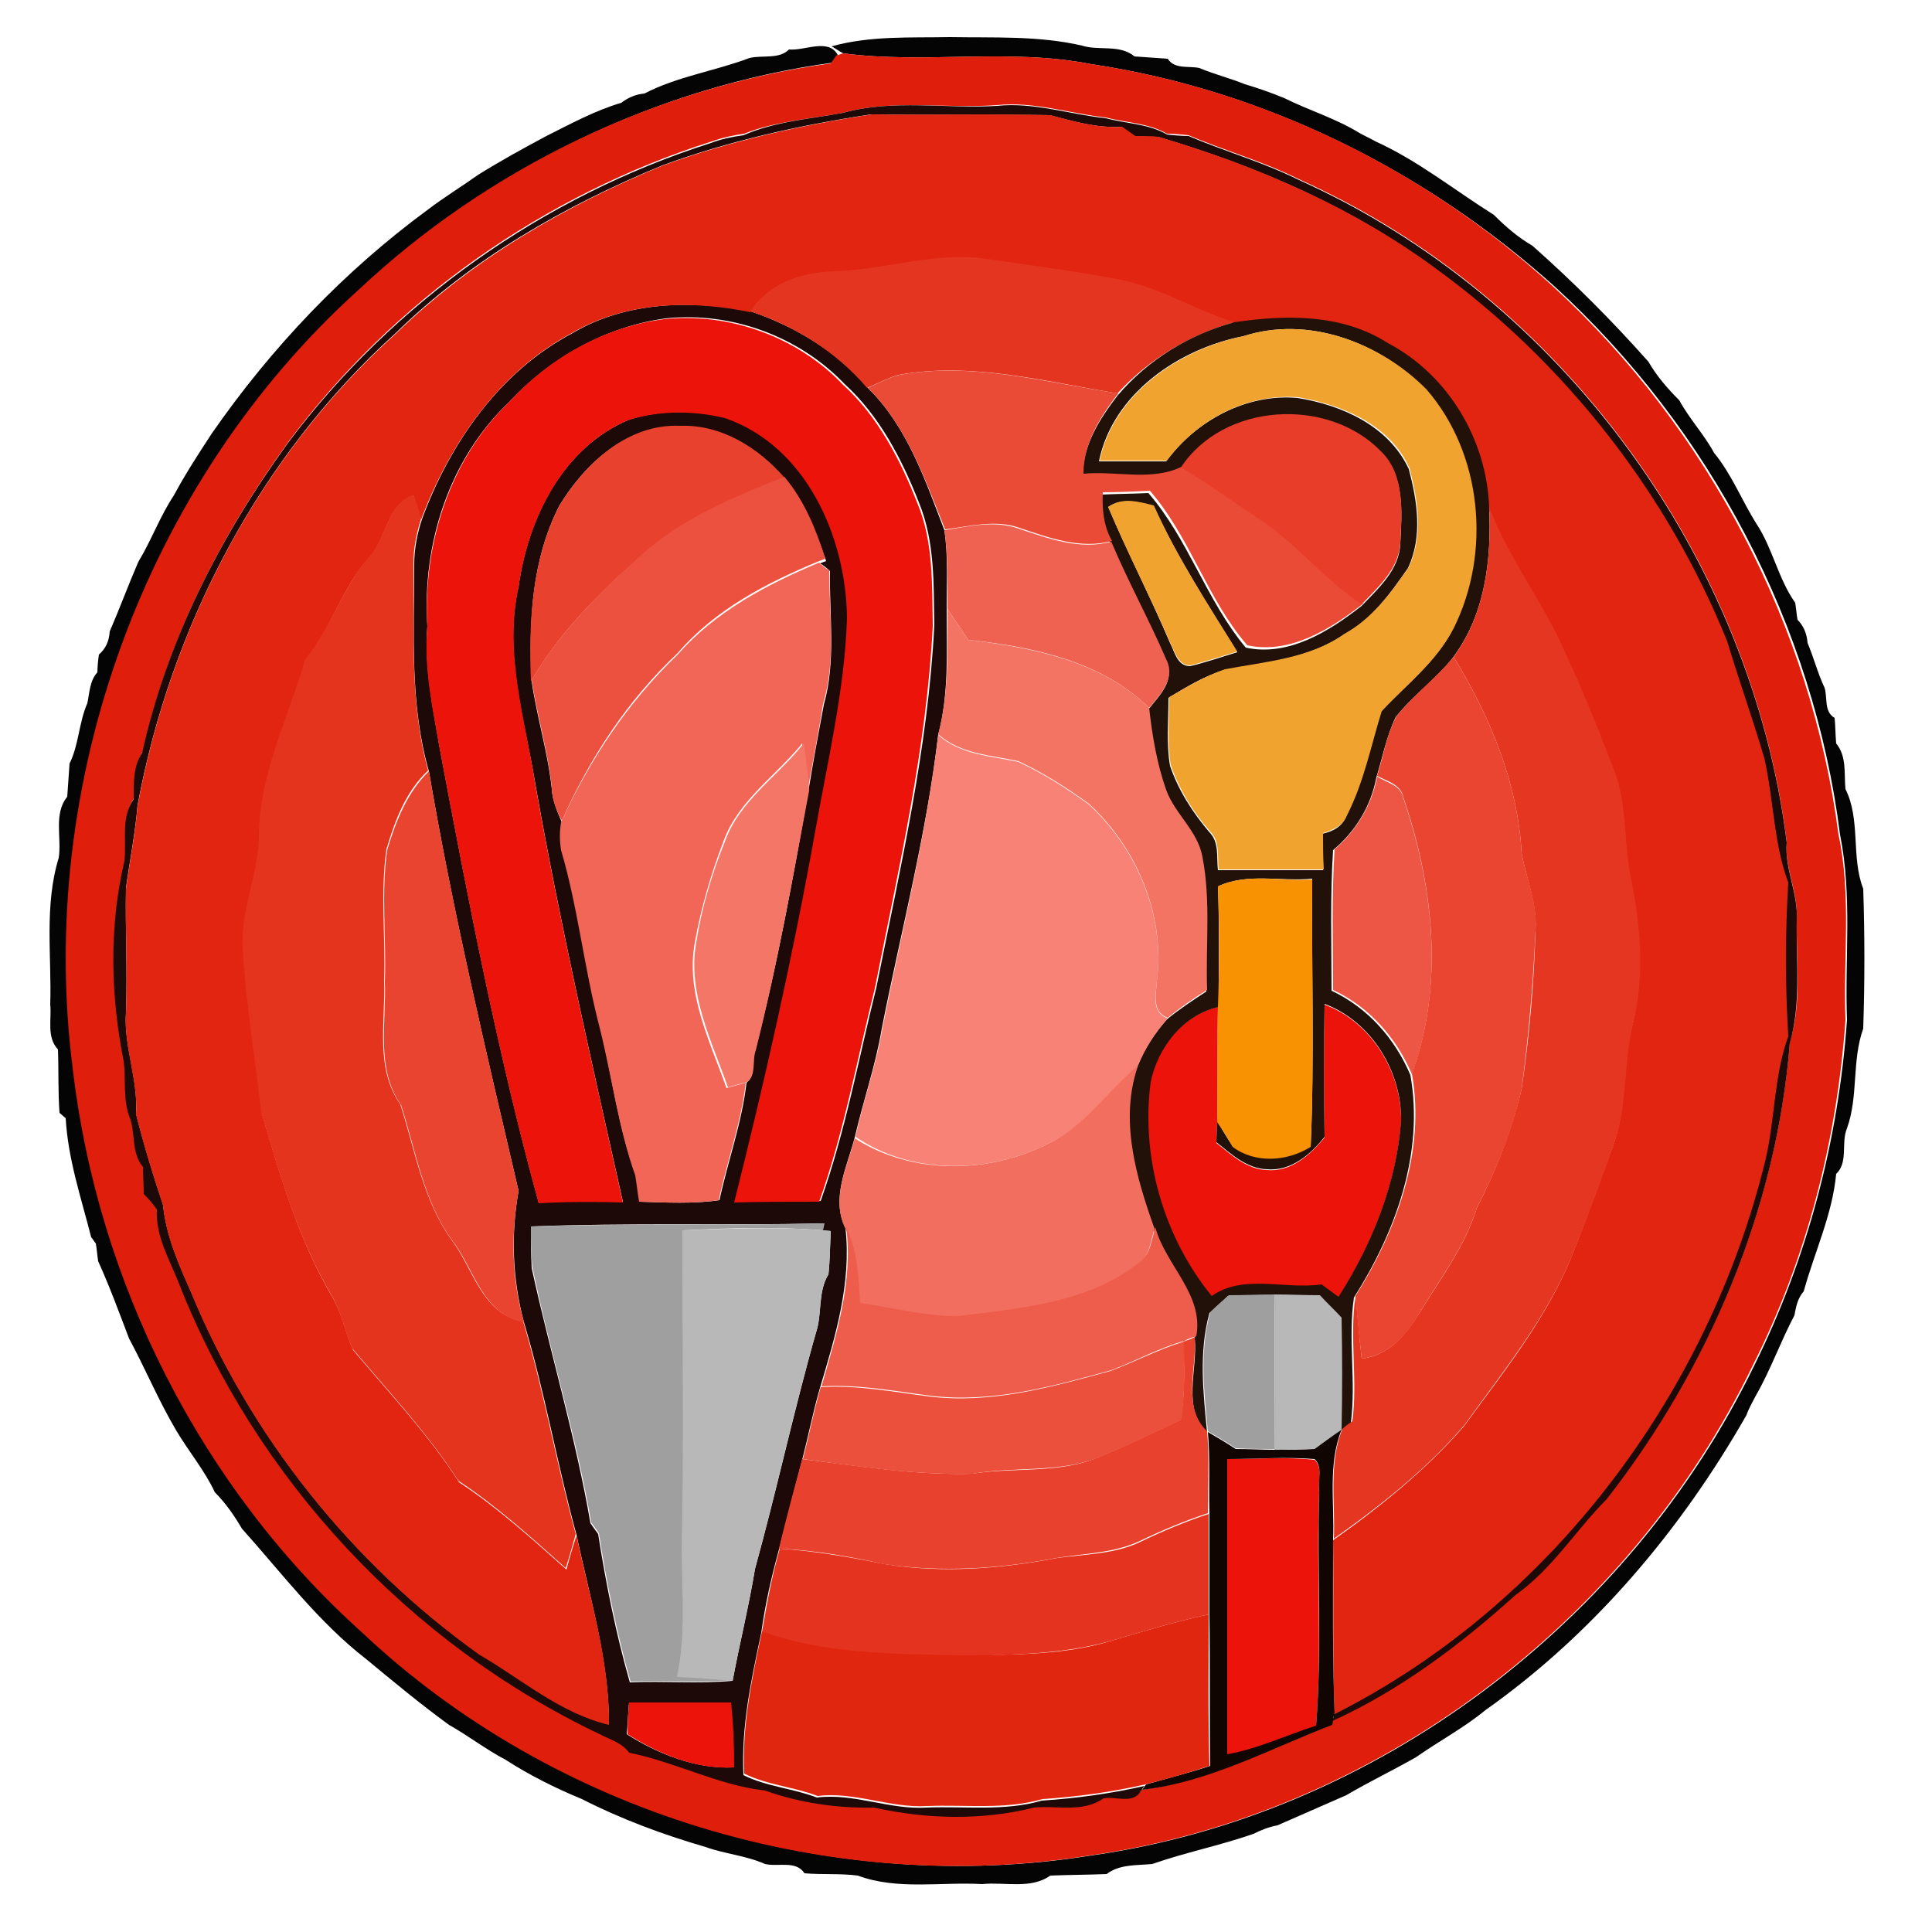 <?xml version="1.0" encoding="utf-8"?>
<!-- Generator: Adobe Illustrator 26.0.3, SVG Export Plug-In . SVG Version: 6.00 Build 0)  -->
<svg version="1.1" id="Layer_1" xmlns="http://www.w3.org/2000/svg" xmlns:xlink="http://www.w3.org/1999/xlink" x="0px" y="0px"
	 viewBox="0 0 250 250" style="enable-background:new 0 0 250 250;" xml:space="preserve">
<style type="text/css">
	.st0{fill:#050405;}
	.st1{fill:#DF1E0C;}
	.st2{fill:#1D0907;}
	.st3{fill:#E12510;}
	.st4{fill:#E43520;}
	.st5{fill:#EC130A;}
	.st6{fill:#221108;}
	.st7{fill:#F0A32F;}
	.st8{fill:#EA4B37;}
	.st9{fill:#E73D29;}
	.st10{fill:#E8422E;}
	.st11{fill:#EC513F;}
	.st12{fill:#E4341E;}
	.st13{fill:#E43621;}
	.st14{fill:#EF6150;}
	.st15{fill:#F16657;}
	.st16{fill:#F37463;}
	.st17{fill:#E94531;}
	.st18{fill:#F78275;}
	.st19{fill:#F47667;}
	.st20{fill:#E94430;}
	.st21{fill:#ED5644;}
	.st22{fill:#F89202;}
	.st23{fill:#F26F5F;}
	.st24{fill:#9F9F9F;}
	.st25{fill:#B8B8B8;}
	.st26{fill:#EE5D4C;}
	.st27{fill:#E8412E;}
	.st28{fill:#EB503C;}
	.st29{fill:#110501;}
	.st30{fill:#E4341F;}
	.st31{fill:#E12610;}
</style>
<g id="_x23_050405ff">
	<path class="st0" d="M107.6,6c5-1.4,10.2-1.1,15.3-1.2c5.7,0.1,11.5-0.2,17.1,1.1c2.2,0.7,4.9-0.2,6.8,1.4c1.4,0.1,2.8,0.2,4.3,0.3
		c0.9,1.4,2.7,0.9,4.1,1.2c1.9,0.8,3.9,1.3,5.9,2.1c1.7,0.5,3.4,1.1,5.1,1.8c3.2,1.6,6.6,2.6,9.7,4.5c0.5,0.3,1.6,0.8,2.1,1.1
		c5.5,2.5,10.2,6.3,15.3,9.5c1.5,1.5,3.1,2.9,5,4c5.3,4.7,10.3,9.7,15,15c1.1,1.9,2.5,3.5,4,5c1.3,2.4,3.2,4.4,4.5,6.8
		c2.3,2.8,3.6,6.2,5.5,9.2c2.1,3.2,2.8,7.1,5,10.2c0.1,0.6,0.2,1.7,0.3,2.2c0.8,0.8,1.2,1.8,1.3,3c0.8,1.9,1.3,3.9,2.2,5.8
		c0.4,1.3-0.1,3.1,1.3,3.9c0.1,1.1,0.1,2.2,0.2,3.3c1.4,1.7,1,3.9,1.2,5.9c2,4,0.7,8.8,2.3,12.9c0.2,6,0.2,12.1,0,18.1
		c-1.5,4.2-0.6,8.7-2.1,12.9c-0.8,1.9,0.2,4.4-1.4,5.9c-0.5,5.3-2.8,10.1-4.2,15.2c-0.8,0.9-1,2-1.2,3.1c-1.8,3.4-3.1,7.1-5,10.4
		c-0.4,0.8-0.9,1.6-1.2,2.5c-8.5,14.9-19.8,28.3-33.8,38.2c-2.8,2.3-6,4-9,6.1c-3,1.7-6.1,3.2-9,4.9c-3,1.3-5.9,2.6-8.9,3.9
		c-1.1,0.2-2.1,0.6-3.1,1.1c-4.3,1.5-8.8,2.4-13.1,3.9c-2,0.2-4.2,0-5.9,1.3c-2.4,0.1-4.9,0.1-7.3,0.2c-2.5,1.8-5.9,0.8-8.8,1.1
		c-5.4-0.3-11,0.8-16.1-1.1c-2.3-0.3-4.6-0.1-6.9-0.3c-1.1-1.7-3.4-0.8-5.1-1.2c-2.5-1.1-5.2-1.3-7.7-2.2c-5.5-1.6-10.9-3.6-16-6.2
		c-3.4-1.4-6.8-3.1-9.9-5.1c-2.5-1.3-4.8-3.1-7.3-4.5c-3.7-2.7-7.2-5.6-10.7-8.5c-6.2-4.8-10.9-11.1-16.1-16.9
		c-1-1.7-2.1-3.3-3.5-4.7c-1.3-2.8-3.4-5.3-5-8c-2.3-3.9-4-8-6.1-11.9c-1.3-3.4-2.5-6.7-4-10c-0.1-0.6-0.2-1.8-0.3-2.3
		c-0.2-0.2-0.4-0.6-0.6-0.8c-1.3-5.1-3-10.1-3.3-15.4l-0.8-0.7c-0.2-2.7-0.1-5.5-0.2-8.2c-1.5-1.6-0.8-3.9-1-5.8
		c0.2-6.3-0.8-12.8,1.1-19c0.4-2.6-0.7-5.7,1.1-7.9c0.1-1.4,0.2-2.9,0.3-4.3c1.2-2.4,1.2-5.3,2.3-7.8c0.3-1.4,0.3-2.9,1.3-4
		c0-0.6,0.1-1.7,0.2-2.3c0.9-0.8,1.3-1.7,1.4-3c1.3-3,2.4-6,3.7-9c1.7-2.8,2.8-5.9,4.6-8.6c1.5-2.8,3.2-5.4,4.9-8
		c7.7-11.1,17.1-21,28-29c2.1-1.6,4.4-3,6.5-4.5c2.9-1.8,5.8-3.4,8.8-5c3.2-1.6,6.3-3.3,9.7-4.3c0.9-0.7,1.9-1.1,3-1.2
		c4.2-2.2,9.1-2.9,13.6-4.6c1.7-0.4,3.8,0.2,5.1-1.1c2,0.2,5.1-1.5,6.3,0.7c-0.2,0.2-0.5,0.7-0.6,1c-22.7,3.1-44.4,13.6-61.1,29.3
		c-27.6,25-41.6,63.8-37,100.7c3.1,27.8,16.5,54.3,37.3,73.1c24.8,23.3,60.6,34.3,94.2,28.9c36.8-5.2,69.7-30.2,85.8-63.4
		c6.9-13.9,10.9-29.2,12-44.7c-0.3-8,0.7-16.1-0.9-24c-3.4-27-16.8-52.5-36.9-70.9C184.4,22,163.4,11.6,141.2,8.3
		c-10.6-2.1-21.5,0-32.1-1.4C108.7,6.7,108,6.2,107.6,6z"/>
</g>
<g id="_x23_df1e0cff">
	<path class="st1" d="M108.2,7.2l0.9-0.3c10.6,1.4,21.5-0.7,32.1,1.4c22.2,3.3,43.2,13.6,59.8,28.8c20,18.4,33.4,43.9,36.9,70.9
		c1.7,7.9,0.6,16,0.9,24c-1.1,15.5-5,30.8-12,44.7c-16.1,33.3-49,58.2-85.8,63.4c-33.6,5.4-69.4-5.5-94.2-28.9
		C26,192.5,12.6,165.9,9.4,138.2c-4.7-36.9,9.3-75.7,37-100.7c16.7-15.7,38.4-26.2,61.1-29.3C107.7,7.9,108,7.5,108.2,7.2
		 M109.1,14.6c-4.3,0.8-8.8,1.1-12.8,2.7c-1.4,0.2-2.8,0.5-4.2,1c-21.7,6.9-41.2,20.6-54.8,38.9c-8.7,12-15.6,25.5-18.8,40
		c-1.1,1.8-1.1,3.9-1.1,6c-1.7,2.4-0.9,5.3-1.2,8c-2,8.5-1.8,17.4-0.1,25.9c0.4,2.4-0.1,4.8,0.7,7.1c0.9,2.2,0.2,4.7,1.8,6.6
		c0,1.2,0.1,2.3,0.1,3.5c0.6,0.6,1.1,1.3,1.7,2c-0.2,3.5,1.7,6.5,2.9,9.7c10,25.3,29.8,46.6,54.4,58.2c1.4,0.6,2.9,1.1,3.8,2.4
		c6,1.3,11.5,4.3,17.6,4.9c4.4,1.7,9.3,2.3,14.1,2.2c6.8,1.4,13.9,1.6,20.7,0c3-0.3,6.3,0.7,9-1.2c1.5-0.4,3.9,0.8,4.8-0.9
		c8.7-1.1,16.6-5.3,24.6-8.4l0.1-0.6c8.8-4,16.6-9.9,23.7-16.3c4.7-3.3,7.7-8.4,11.8-12.4c13.2-16.9,22-37.5,23.7-59
		c1.6-5.2,0.8-10.7,0.9-16c0.2-3.4-1.6-6.6-1.3-10c-4.6-36.8-29.2-70.5-63.1-85.7c-4.6-2.3-9.6-3.7-14.3-5.7
		c-0.7-0.1-2.1-0.2-2.8-0.2c-2.4-1.4-5.3-1.4-7.9-2.1c-4.7-0.5-9.3-2.1-14.1-1.6C122.3,14.1,115.6,12.8,109.1,14.6z"/>
</g>
<g id="_x23_1d0907ff">
	<path class="st2" d="M109.1,14.6c6.5-1.8,13.3-0.5,19.9-0.9c4.8-0.5,9.4,1.1,14.1,1.6c2.6,0.7,5.5,0.7,7.9,2.1
		c0.7,0.1,2.1,0.2,2.8,0.2c4.7,2,9.7,3.4,14.3,5.7c33.9,15.2,58.5,48.9,63.1,85.7c-0.3,3.4,1.5,6.6,1.3,10c-0.1,5.3,0.6,10.8-0.9,16
		c-1.7,21.4-10.5,42.1-23.7,59c-4,4-7,9-11.8,12.4c-7.1,6.4-14.9,12.3-23.7,16.3c0.1-0.2,0.2-0.7,0.2-0.9
		c27.9-14.1,48.3-41.3,55.7-71.5c1.3-5.4,1.2-11,3-16.2c-0.4-6.6-0.4-13.2,0-19.9c-1.9-5.2-1.8-10.8-3.1-16.1
		c-1.5-5.1-3.2-10-4.8-15.1c-7.8-19.1-20.9-35.9-37.5-48.1c-10.8-8-23.2-13.4-36.1-17.2c-0.8,0-2.3,0-3-0.1
		c-0.4-0.3-1.3-0.9-1.7-1.2c-3.2,0.2-6.2-0.7-9.3-1.5c-7.7-0.1-15.4,0-23.1-0.1c-9.2,1.4-18.3,3.4-27,6.6
		c-12.6,5.2-24.7,12.1-34.5,21.7C33.7,58.9,22.1,81,17.8,104.2c-0.3,3.6-1,7.1-1.5,10.7c-0.1,5.4,0.2,10.7,0,16.1
		c-0.3,4.4,1.6,8.6,1.3,13.1c1,4,2.2,7.9,3.5,11.8c0.4,4,2,7.6,3.6,11.2c7.7,18.7,20.8,35.2,37.3,46.9c5.5,3.2,10.5,7.6,16.8,9.1
		c0-8.3-2.5-16.4-4.2-24.5c-2.5-9.1-4.1-18.5-6.8-27.5c-1.5-5.6-1.7-11.4-0.7-17c-4.2-18-8.5-36-11.6-54.3C53,91.1,53.6,82,53.6,73
		c0-2,0.4-4,1-5.8c3.6-9.8,10-19.1,19.5-24.1c6.9-4.1,15.4-4.3,23.1-2.8c5.8,2,11.1,5.2,15.1,9.9c5.1,5,7.4,11.9,9.9,18.4
		c0.5,3.4,0.3,6.8,0.3,10.2c0,5.5,0.3,11-1.1,16.3c-1.5,12.8-4.8,25.3-7.3,38c-0.8,4.8-2.4,9.3-3.5,14.1c-1,3.8-3.1,7.9-1.2,11.7
		c0.8,7.1-1.3,14-3.3,20.7c-0.9,3.1-1.5,6.2-2.3,9.3c-1,3.9-2,7.7-3,11.6c-1,3.6-1.8,7.2-2.3,10.8c-1.3,6.1-2.6,12.1-2.3,18.4
		c3,1.5,6.4,1.7,9.5,2.9c4.8-0.6,9.4,1.6,14.2,1.3c5-0.2,10.1,0.5,14.9-0.9c4.5-0.3,8.9-0.9,13.3-1.9l-0.5,0.7
		c-1,1.7-3.3,0.6-4.8,0.9c-2.7,1.9-6,0.9-9,1.2c-6.8,1.7-13.9,1.5-20.7,0c-4.8,0.1-9.6-0.6-14.1-2.2c-6.1-0.7-11.6-3.7-17.6-4.9
		c-0.9-1.3-2.5-1.7-3.8-2.4c-24.6-11.7-44.4-32.9-54.4-58.2c-1.2-3.1-3.1-6.2-2.9-9.7c-0.5-0.7-1.1-1.4-1.7-2c0-1.2-0.1-2.4-0.1-3.5
		c-1.6-1.9-0.9-4.5-1.8-6.6c-0.8-2.3-0.4-4.8-0.7-7.1c-1.7-8.5-1.9-17.4,0.1-25.9c0.3-2.7-0.5-5.6,1.2-8c0-2-0.1-4.2,1.1-6
		c3.2-14.5,10.1-28,18.8-40c13.6-18.2,33.1-32,54.8-38.9c1.3-0.5,2.7-0.8,4.2-1C100.3,15.7,104.8,15.4,109.1,14.6 M65.9,52
		c-7.8,7.4-11.3,18.4-10.6,29c-0.4,5.3,0.7,10.6,1.6,15.8c3.7,19.7,7.5,39.5,12.8,58.8c3.6-0.2,7.2-0.1,10.9-0.1
		c-4-17.9-8.1-35.8-11.3-53.9c-1.4-8.5-4.2-17.1-2.2-25.7c1.2-8.8,5.7-18,14.3-21.6c4-1.3,8.5-1.2,12.6-0.3
		c10.5,3.7,15.8,15.4,15.8,25.9c-0.3,9.3-2.5,18.4-4.1,27.5c-2.9,16.2-6.5,32.2-10.5,48.1c3.7-0.1,7.3-0.1,11-0.1
		c3.2-9,4.9-18.4,7.2-27.6c3.1-15.5,6.7-31,7.5-46.9c-0.1-5.3,0.1-10.8-2-15.9c-2.2-5.6-5.1-11.2-9.6-15.3
		c-5.9-6.2-14.7-9.4-23.2-8.5C78.3,42.3,71.2,46.3,65.9,52 M72.4,65.4c-3.6,7-4,15-3.6,22.8c0.7,4.7,2.1,9.2,2.6,13.9
		c0.1,1.5,0.7,2.9,1.3,4.3c-0.2,1.2-0.2,2.4,0,3.6c2.2,7.5,3,15.4,5,23c1.5,6.3,2.3,12.9,4.6,19.1c0.2,1.1,0.4,2.2,0.5,3.4
		c3.4,0.1,6.9,0.3,10.3-0.2c1.1-5.1,2.9-10,3.5-15.2c1.2-0.9,0.6-2.8,1.1-4.1c2.9-11.1,4.9-22.3,6.9-33.6c0.6-3.7,1.3-7.5,2-11.2
		c1.6-5.6,0.7-11.6,0.8-17.3c-0.3-0.3-0.9-0.8-1.3-1l0.8-0.3c-1.3-3.8-2.8-7.5-5.3-10.6c-3.3-3.9-8.2-7-13.5-6.7
		C81.2,54.8,75.7,60,72.4,65.4 M68.7,158.7c0,1.8,0,3.6,0.1,5.4c2.4,11,5.7,21.9,7.6,33c0.2,0.3,0.7,1,1,1.4
		c1,6.4,2.3,12.9,4.1,19.2c4.4-0.2,8.9,0.2,13.3-0.2c0.9-4.8,2.1-9.6,2.9-14.5c2.8-10.1,5-20.4,7.9-30.6c0.8-2.4,0.2-5.2,1.6-7.5
		c0.2-1.9,0.2-3.8,0.3-5.6l-1.1-0.1l0.2-0.9C94,158.6,81.3,158.2,68.7,158.7 M81.4,220.3c-0.1,1-0.2,3.1-0.3,4.1
		c4.1,2.6,8.9,4.5,13.8,4.3c0-2.8-0.1-5.6-0.4-8.4C90.2,220.4,85.8,220.3,81.4,220.3z"/>
</g>
<g id="_x23_e12510ff">
	<path class="st3" d="M85.8,21.4c8.8-3.2,17.9-5.2,27-6.6c7.7,0.1,15.4-0.1,23.1,0.1c3.1,0.8,6.1,1.7,9.3,1.5
		c0.4,0.3,1.3,0.9,1.7,1.2c0.8,0,2.3,0,3,0.1c12.9,3.8,25.3,9.2,36.1,17.2c16.6,12.1,29.8,29,37.5,48.1c1.5,5,3.3,10,4.8,15.1
		c1.2,5.3,1.2,11,3.1,16.1c-0.4,6.6-0.4,13.2,0,19.9c-1.9,5.2-1.7,10.9-3,16.2c-7.4,30.2-27.8,57.4-55.7,71.5
		c-0.3-7.5-0.1-15-0.2-22.5c6.1-4.3,12-9.1,16.9-14.7c5.1-7,10.7-13.9,14-22.1c1.8-4.6,3.5-9.2,5.2-13.9c2-5.2,1.3-11,2.7-16.3
		c1.4-6,0.9-12.2-0.3-18.2c-1-4.6-0.4-9.5-2.1-13.9c-2-5.5-4.3-11-6.8-16.3c-2.8-6.2-7.1-11.7-9.5-18.1c-0.3-8.8-5.3-17.1-13.1-21.3
		c-5.9-3.8-13.3-3.7-19.9-2.7c-5.3-1.7-10.1-4.8-15.7-5.7c-5.4-0.9-10.9-1.6-16.3-2.5c-6.6-1-13.1,1.4-19.7,1.6
		c-4.2,0.1-8.4,1.5-10.8,5.2C89.4,38.8,81,39,74,43.1c-9.4,5-15.8,14.3-19.5,24.1c-0.3-0.8-0.8-2.3-1-3.1c-3.5,1.3-3.4,5.4-5.6,7.9
		c-3.6,4-5.1,9.3-8.3,13.5c-2.2,7.6-6.1,14.9-6,23c-0.1,4.9-2.4,9.5-2.1,14.4c0.4,7.1,1.6,14.1,2.4,21.2c2.4,8.2,4.8,16.5,9.2,23.9
		c1.2,2.1,1.6,4.5,2.6,6.7c4.7,5.6,9.8,11,13.7,17.1c5,3.3,9.4,7.3,13.9,11.3c0.4-1.5,0.8-2.9,1.3-4.4c1.7,8.1,4.3,16.2,4.2,24.5
		c-6.3-1.5-11.3-5.9-16.8-9.1c-16.5-11.8-29.6-28.2-37.3-46.9c-1.6-3.6-3.2-7.2-3.6-11.2c-1.3-3.9-2.5-7.8-3.5-11.8
		c0.3-4.4-1.6-8.6-1.3-13.1c0.2-5.4-0.1-10.7,0-16.1c0.5-3.6,1.2-7.1,1.5-10.7C22.1,81,33.7,58.9,51.3,43.1
		C61.2,33.5,73.2,26.6,85.8,21.4z"/>
</g>
<g id="_x23_e43520ff">
	<path class="st4" d="M108,35.1c6.6-0.2,13.1-2.6,19.7-1.6c5.4,0.8,10.9,1.5,16.3,2.5c5.6,0.9,10.4,4,15.7,5.7
		c-5.7,1.6-11.1,4.8-15.1,9.2c-9.3-1.5-18.8-4.1-28.3-2.4c-1.4,0.4-2.7,1.1-4.1,1.7c-4-4.7-9.3-8-15.1-9.9
		C99.5,36.6,103.8,35.2,108,35.1z"/>
</g>
<g id="_x23_ec130aff">
	<path class="st5" d="M65.9,52c5.2-5.7,12.3-9.7,20-10.7c8.5-0.9,17.3,2.3,23.2,8.5c4.5,4.1,7.4,9.7,9.6,15.3c2.1,5,1.9,10.5,2,15.9
		c-0.8,15.8-4.4,31.3-7.5,46.9c-2.3,9.2-4,18.6-7.2,27.6c-3.7,0-7.3,0-11,0.1c4-15.9,7.6-31.9,10.5-48.1c1.6-9.1,3.8-18.2,4.1-27.5
		c-0.1-10.5-5.3-22.3-15.8-25.9c-4.1-1-8.6-1-12.6,0.3C72.8,58,68.3,67.2,67.1,76c-1.9,8.6,0.9,17.2,2.2,25.7
		c3.2,18.1,7.3,35.9,11.3,53.9c-3.6-0.1-7.2-0.1-10.9,0.1c-5.3-19.3-9.1-39.1-12.8-58.8c-0.9-5.2-2.1-10.4-1.6-15.8
		C54.7,70.4,58.2,59.4,65.9,52z"/>
	<path class="st5" d="M148.8,140c0.9-4.4,4.3-8.7,8.8-9.7c-0.1,5,0,9.9-0.1,14.9c0,0.7-0.1,2-0.1,2.7c1.9,1.5,3.9,3.4,6.5,3.5
		c3.1,0.3,5.6-1.9,7.5-4.2c-0.1-5.7-0.1-11.5,0-17.2c6,2.2,10,8.7,9.9,15.1c-0.6,8.2-3.8,16-8.1,22.8c-0.6-0.4-1.6-1.2-2.2-1.6
		c-4.7,0.7-10.1-1.4-14.2,1.5C150.5,160.1,147.5,149.7,148.8,140z"/>
	<path class="st5" d="M158.8,188.8c3.8,0,7.6-0.3,11.3,0.1c1.1,1,0.4,2.8,0.6,4.1c-0.4,10.1,0.4,20.3-0.4,30.4
		c-3.9,1.2-7.5,3-11.5,3.7C158.8,214.3,158.8,201.6,158.8,188.8z"/>
	<path class="st5" d="M81.4,220.3c4.4,0,8.8,0,13.2,0c0.3,2.8,0.4,5.6,0.4,8.4c-4.9,0.3-9.7-1.7-13.8-4.3
		C81.2,223.4,81.3,221.4,81.4,220.3z"/>
</g>
<g id="_x23_221108ff">
	<path class="st6" d="M159.7,41.7c6.7-1,14-1.1,19.9,2.7c7.8,4.1,12.8,12.5,13.1,21.3c0.3,6.7-0.5,13.8-4.7,19.4
		c-2.2,2.8-5.2,4.9-7.4,7.7c-1.2,2.5-1.7,5.2-2.5,7.8c-0.7,3.7-2.7,7-5.6,9.4c-0.4,6.1-0.2,12.2-0.2,18.2c4.7,2.2,8.2,6.2,10.2,10.9
		c1.8,10.1-1.9,20.3-7.3,28.8c-0.8,5.4,0.3,10.8-0.4,16.2c-0.3,0.2-1,0.8-1.3,1c0.1-4.8,0.1-9.7,0-14.5c-0.9-1-1.9-1.9-2.8-2.9
		c-2-0.1-3.9-0.1-5.9-0.1c-2,0-4,0-5.9,0.1c-0.8,0.8-1.6,1.5-2.4,2.2c-1.4,5.1-0.8,10.3-0.3,15.5c-3.3-3.1-1.2-8.2-1.6-12.2
		c1-5.4-3.9-9.2-5.3-14.1c-2.4-6.7-4.6-14.2-2.1-21.2c0.9-2.2,2.2-4.2,3.8-6c1.6-1.3,3.4-2.5,5.1-3.6c-0.2-5.7,0.5-11.5-0.6-17.2
		c-0.6-3.4-3.5-5.6-4.7-8.7c-1.2-3.4-1.8-7-2.2-10.6c1.4-1.8,3.6-3.8,2.2-6.3c-2.2-5.2-4.9-10.1-7.1-15.2c-1.1-1.9-1.3-4.1-1.2-6.3
		c2-0.1,4.1-0.1,6.1-0.2c5.2,6,7.5,13.9,12.6,20c5.5,1.2,10.8-2.1,15-5.4c2.2-2.3,4.9-4.7,5-8.1c0.2-3.9,0.6-8.7-2.5-11.7
		c-6.9-7.1-20.4-6.2-25.9,2.1c-3.9,1.9-8.5,0.5-12.7,0.9c0-4,2.2-7.4,4.5-10.4C148.6,46.5,153.9,43.3,159.7,41.7 M160.9,43.5
		c-8.3,1.6-16.9,7.4-18.7,16.2c2.9,0,5.8,0,8.7,0c3.9-5.3,10.4-8.8,17-8.2c5.7,0.9,11.8,3.6,14.4,9.2c1.1,4.2,1.8,8.7-0.1,12.8
		c-2.3,3.3-4.7,6.7-8.3,8.6c-4.6,3.2-10.2,3.6-15.5,4.6c-2.6,0.8-4.9,2.2-7.2,3.6c0,2.9-0.3,5.9,0.2,8.8c1.1,3.2,2.9,6,5.1,8.6
		c1.3,1.3,0.9,3.3,1.1,4.9c4.5,0,9.1,0,13.6,0c0-1.6-0.1-3.1-0.1-4.7c1.3-0.3,2.6-0.9,3.1-2.3c2.1-4.3,3.1-8.9,4.5-13.5
		c3.2-3.5,7.1-6.4,9.3-10.7c4.9-9.8,3.7-22.6-3.5-30.9C178.6,44.3,169.3,40.8,160.9,43.5 M143.4,65.6c2.5,5.9,5.5,11.7,8,17.6
		c0.6,1.1,0.9,3,2.6,3c2.1-0.5,4.1-1.2,6.1-1.8c-3.8-6.2-7.8-12.3-10.8-18.9C147.3,64.9,145.2,64.4,143.4,65.6 M157.6,114.7
		c0.2,5.2,0.1,10.4,0.1,15.6c-4.6,1-7.9,5.3-8.8,9.7c-1.3,9.8,1.7,20.1,7.9,27.7c4.1-2.9,9.5-0.8,14.2-1.5c0.6,0.4,1.6,1.2,2.2,1.6
		c4.4-6.9,7.5-14.7,8.1-22.8c0.1-6.3-3.8-12.8-9.9-15.1c-0.1,5.7-0.1,11.5,0,17.2c-1.8,2.3-4.4,4.5-7.5,4.2c-2.6-0.1-4.6-2-6.5-3.5
		c0-0.7,0.1-2,0.1-2.7c0.7,1.1,1.3,2.2,2,3.2c2.9,2.2,7.1,1.9,10.1,0c0.5-11.5,0.1-23,0.2-34.6C165.8,114.1,161.4,112.9,157.6,114.7
		z"/>
</g>
<g id="_x23_f0a32fff">
	<path class="st7" d="M160.9,43.5c8.3-2.7,17.7,0.8,23.7,6.9c7.2,8.3,8.4,21.1,3.5,30.9c-2.2,4.3-6.1,7.3-9.3,10.7
		c-1.4,4.5-2.3,9.2-4.5,13.5c-0.5,1.3-1.8,1.9-3.1,2.3c0,1.6,0,3.1,0.1,4.7c-4.5,0-9.1,0-13.6,0c-0.2-1.7,0.2-3.6-1.1-4.9
		c-2.2-2.5-4-5.4-5.1-8.6c-0.5-2.9-0.2-5.8-0.2-8.8c2.3-1.3,4.6-2.7,7.2-3.6c5.3-1,11-1.4,15.5-4.6c3.6-2,6-5.3,8.3-8.6
		c1.9-4.1,1.2-8.6,0.1-12.8c-2.5-5.6-8.6-8.2-14.4-9.2c-6.7-0.5-13.1,2.9-17,8.2c-2.9,0-5.8,0-8.7,0C144.1,51,152.6,45.2,160.9,43.5
		z"/>
	<path class="st7" d="M143.4,65.6c1.8-1.3,3.9-0.7,5.9-0.2c3,6.7,7,12.8,10.8,18.9c-2,0.6-4.1,1.3-6.1,1.8c-1.6,0-2-1.9-2.6-3
		C148.9,77.3,145.9,71.6,143.4,65.6z"/>
</g>
<g id="_x23_ea4b37ff">
	<path class="st8" d="M112.3,50.2c1.3-0.6,2.6-1.3,4.1-1.7c9.5-1.7,19,1,28.3,2.4c-2.3,3-4.5,6.4-4.5,10.4c4.2-0.4,8.8,1,12.7-0.9
		c3.3,1.9,6.4,4.2,9.7,6.3c5.1,3.2,8.8,8,13.8,11.4c-4.2,3.3-9.5,6.6-15,5.4c-5.2-6-7.4-14-12.6-20c-2,0.1-4.1,0.2-6.1,0.2
		c-0.1,2.2,0.1,4.4,1.2,6.3c-4.1,1.1-8.1-0.4-12-1.7c-3.1-1.1-6.4-0.2-9.6,0.2C119.7,62.1,117.4,55.2,112.3,50.2z"/>
</g>
<g id="_x23_e73d29ff">
	<path class="st9" d="M152.8,60.5c5.5-8.4,19-9.2,25.9-2.1c3.1,3,2.7,7.7,2.5,11.7c-0.1,3.4-2.8,5.8-5,8.1c-5-3.3-8.7-8.2-13.8-11.4
		C159.2,64.7,156.1,62.4,152.8,60.5z"/>
</g>
<g id="_x23_e8422eff">
	<path class="st10" d="M72.4,65.4C75.7,60,81.2,54.8,88,55.1c5.3-0.2,10.1,2.8,13.5,6.7c-6.6,2.6-13.3,5.4-18.6,10.2
		c-5.4,4.8-10.6,9.9-14.2,16.2C68.4,80.4,68.8,72.4,72.4,65.4z"/>
</g>
<g id="_x23_ec513fff">
	<path class="st11" d="M82.9,71.9c5.3-4.8,12-7.6,18.6-10.2c2.6,3.1,4.1,6.8,5.3,10.6l-0.8,0.3c-6.8,2.8-13.5,6.3-18.3,11.9
		c-6.5,6.1-11.4,13.6-15,21.7c-0.7-1.3-1.3-2.8-1.3-4.3c-0.5-4.7-1.9-9.3-2.6-13.9C72.3,81.9,77.6,76.7,82.9,71.9z"/>
</g>
<g id="_x23_e4341eff">
	<path class="st12" d="M47.9,71.9c2.2-2.5,2.1-6.6,5.6-7.9c0.3,0.8,0.8,2.3,1,3.1c-0.6,1.9-1,3.8-1,5.8c0.1,9-0.5,18.1,1.9,26.8
		c-2.9,2.7-4.3,6.5-5.4,10.2c-0.8,5.6-0.1,11.3-0.3,17c0.2,5.4-1.2,11.3,2.1,16c1.9,5.9,2.9,12.3,6.6,17.5c2.9,3.8,3.9,9.6,9.3,10.6
		c2.7,9.1,4.3,18.4,6.8,27.5c-0.4,1.4-0.8,2.9-1.3,4.4c-4.5-4-8.9-8-13.9-11.3c-4-6.2-9-11.5-13.7-17.1c-1-2.2-1.4-4.6-2.6-6.7
		c-4.4-7.4-6.8-15.7-9.2-23.9c-0.8-7.1-2-14.1-2.4-21.2c-0.3-4.9,2-9.5,2.1-14.4c0-8.1,3.8-15.4,6-23C42.8,81.2,44.4,75.9,47.9,71.9
		z"/>
</g>
<g id="_x23_e43621ff">
	<path class="st13" d="M192.7,65.6c2.4,6.4,6.7,11.9,9.5,18.1c2.5,5.3,4.7,10.8,6.8,16.3c1.6,4.5,1.1,9.3,2.1,13.9
		c1.2,6,1.7,12.2,0.3,18.2c-1.4,5.4-0.7,11.1-2.7,16.3c-1.6,4.7-3.4,9.3-5.2,13.9c-3.3,8.2-8.9,15-14,22.1
		c-4.9,5.7-10.8,10.4-16.9,14.7c0.2-4.7-0.7-9.7,1.1-14.2c0.3-0.3,1-0.8,1.3-1c0.7-5.4-0.4-10.8,0.4-16.2c0.3,2.7,0.5,5.4,0.8,8.1
		c3.6-0.4,5.8-3.2,7.6-6.1c2.7-4.4,5.8-8.5,7.3-13.4c2.5-4.9,4.5-10,5.8-15.4c1-6.8,1.6-13.7,1.8-20.6c0.2-3.4-1.2-6.6-1.8-9.9
		c-0.5-9.1-4.1-17.7-8.8-25.4C192.2,79.4,193,72.4,192.7,65.6z"/>
</g>
<g id="_x23_ef6150ff">
	<path class="st14" d="M122.2,68.6c3.2-0.5,6.5-1.3,9.6-0.2c3.9,1.3,7.9,2.8,12,1.7c2.2,5.2,4.9,10.1,7.1,15.2
		c1.3,2.5-0.8,4.6-2.2,6.3c-6.2-6.1-15.1-7.9-23.4-8.8c-0.9-1.3-1.8-2.7-2.7-4C122.6,75.4,122.7,71.9,122.2,68.6z"/>
</g>
<g id="_x23_f16657ff">
	<path class="st15" d="M87.7,84.7c4.9-5.6,11.6-9.1,18.3-11.9c0.3,0.3,0.9,0.8,1.3,1c0,5.8,0.9,11.7-0.8,17.3
		c-0.6,3.7-1.3,7.5-2,11.2c-0.1-2.1-0.4-4.1-0.7-6.1c-3.4,4.2-8.3,7.4-10.2,12.7c-1.6,4.2-2.9,8.6-3.7,13.1
		c-1.2,6.6,2,12.8,4.1,18.8c0.6-0.2,1.9-0.5,2.5-0.7c-0.6,5.2-2.4,10.1-3.5,15.2c-3.4,0.5-6.9,0.3-10.3,0.2
		c-0.2-1.1-0.3-2.2-0.5-3.4c-2.2-6.2-3-12.7-4.6-19.1c-2-7.6-2.8-15.5-5-23c-0.2-1.2-0.2-2.4,0-3.6C76.3,98.3,81.3,90.8,87.7,84.7z"
		/>
</g>
<g id="_x23_f37463ff">
	<path class="st16" d="M122.6,78.8c0.9,1.3,1.8,2.7,2.7,4c8.3,1,17.2,2.7,23.4,8.8c0.4,3.6,1,7.2,2.2,10.6c1.1,3.1,4.1,5.3,4.7,8.7
		c1.1,5.7,0.4,11.4,0.6,17.2c-1.8,1.1-3.5,2.3-5.1,3.6c-2.1-0.8-1.5-3-1.4-4.8c1.1-8.5-2.6-17.2-8.8-22.9c-2.9-2.1-5.9-4-9.1-5.5
		c-3.6-0.8-7.5-0.9-10.4-3.5C122.8,89.8,122.6,84.2,122.6,78.8z"/>
</g>
<g id="_x23_e94531ff">
	<path class="st17" d="M180.7,92.7c2.2-2.8,5.1-4.9,7.4-7.7c4.7,7.7,8.3,16.3,8.8,25.4c0.6,3.3,2.1,6.5,1.8,9.9
		c-0.3,6.9-0.9,13.8-1.8,20.6c-1.2,5.4-3.3,10.5-5.8,15.4c-1.5,4.9-4.7,9.1-7.3,13.4c-1.7,2.9-4,5.7-7.6,6.1
		c-0.3-2.7-0.6-5.4-0.8-8.1c5.3-8.4,9.1-18.7,7.3-28.8c4.2-11.5,2.8-24.3-1.1-35.7c-0.3-1.7-2.1-2.1-3.4-2.8
		C179,97.9,179.4,95.1,180.7,92.7z"/>
</g>
<g id="_x23_f78275ff">
	<path class="st18" d="M121.4,95.1c2.9,2.6,6.8,2.7,10.4,3.5c3.2,1.5,6.2,3.4,9.1,5.5c6.2,5.7,9.9,14.4,8.8,22.9
		c-0.1,1.7-0.8,3.9,1.4,4.8c-1.6,1.8-2.9,3.8-3.8,6c-3.8,3.4-6.8,7.9-11.5,10.1c-7.7,4-17.8,4.2-25.1-0.8c1-4.7,2.7-9.3,3.5-14.1
		C116.7,120.4,119.9,107.9,121.4,95.1z"/>
</g>
<g id="_x23_f47667ff">
	<path class="st19" d="M93.8,108.9c1.9-5.3,6.8-8.4,10.2-12.7c0.3,2,0.6,4.1,0.7,6.1c-2.1,11.2-4.1,22.5-6.9,33.6
		c-0.5,1.3,0.1,3.2-1.1,4.1c-0.6,0.2-1.9,0.5-2.5,0.7c-2.1-6-5.3-12.2-4.1-18.8C90.8,117.5,92.1,113.1,93.8,108.9z"/>
</g>
<g id="_x23_e94430ff">
	<path class="st20" d="M50.1,110c1.1-3.7,2.6-7.5,5.4-10.2c3.1,18.2,7.4,36.3,11.6,54.3c-1,5.7-0.9,11.4,0.7,17
		c-5.4-1-6.4-6.9-9.3-10.6c-3.7-5.1-4.7-11.6-6.6-17.5c-3.3-4.7-1.9-10.6-2.1-16C50,121.3,49.3,115.6,50.1,110z"/>
</g>
<g id="_x23_ed5644ff">
	<path class="st21" d="M178.2,100.5c1.3,0.8,3.1,1.1,3.4,2.8c3.9,11.4,5.3,24.2,1.1,35.7c-2-4.7-5.5-8.7-10.2-10.9
		c0-6.1-0.2-12.2,0.2-18.2C175.5,107.5,177.5,104.2,178.2,100.5z"/>
</g>
<g id="_x23_f89202ff">
	<path class="st22" d="M157.6,114.7c3.8-1.8,8.2-0.6,12.2-0.9c-0.1,11.5,0.3,23.1-0.2,34.6c-3,1.9-7.2,2.2-10.1,0
		c-0.6-1.1-1.3-2.2-2-3.2c0.1-5,0-9.9,0.1-14.9C157.8,125.1,157.8,119.9,157.6,114.7z"/>
</g>
<g id="_x23_f26f5fff">
	<path class="st23" d="M135.8,147.9c4.7-2.3,7.6-6.8,11.5-10.1c-2.5,7-0.3,14.5,2.1,21.2c-0.5,1.5-0.6,3.4-2,4.5
		c-6.7,5.3-15.5,6-23.6,7c-4.2,0-8.4-1.1-12.6-1.7c-0.2-3.3-0.3-6.8-1.8-9.8c-1.9-3.9,0.2-7.9,1.2-11.7
		C118.1,152.1,128.1,151.9,135.8,147.9z"/>
</g>
<g id="_x23_9f9f9fff">
	<path class="st24" d="M68.7,158.7c12.6-0.4,25.3-0.1,38-0.4l-0.2,0.9c-6-0.5-12.1-0.3-18.1,0c-0.1,13.9,0.2,27.9-0.1,41.8
		c0,5.3,0.5,10.7-0.6,15.9c2.4,0.1,4.8,0.3,7.2,0.5c-4.4,0.4-8.9,0-13.3,0.2c-1.8-6.3-3.1-12.8-4.1-19.2c-0.2-0.3-0.7-1-1-1.4
		c-1.9-11.1-5.3-22-7.6-33C68.7,162.3,68.7,160.5,68.7,158.7z"/>
	<path class="st24" d="M156.6,169.8c0.8-0.8,1.6-1.5,2.4-2.2c2,0,3.9-0.1,5.9-0.1c0.1,6.7,0,13.4,0,20c-1.7,0-3.4,0-5-0.1
		c-1.2-0.8-2.4-1.5-3.6-2.2C155.8,180.1,155.2,174.9,156.6,169.8z"/>
</g>
<g id="_x23_b8b8b8ff">
	<path class="st25" d="M88.3,159.2c6-0.2,12.1-0.5,18.1,0l1.1,0.1c-0.1,1.9-0.1,3.8-0.3,5.6c-1.4,2.2-0.8,5.1-1.6,7.5
		c-2.9,10.1-5.1,20.4-7.9,30.6c-0.8,4.8-2,9.6-2.9,14.5c-2.4-0.2-4.8-0.4-7.2-0.5c1.1-5.2,0.7-10.6,0.6-15.9
		C88.5,187.1,88.3,173.1,88.3,159.2z"/>
	<path class="st25" d="M164.9,167.5c2,0,3.9,0.1,5.9,0.1c0.9,1,1.9,1.9,2.8,2.9c0.1,4.8,0.1,9.7,0,14.5c-1.2,0.8-2.3,1.6-3.5,2.5
		c-1.8,0-3.5,0.1-5.2,0.1C164.9,180.8,165,174.2,164.9,167.5z"/>
</g>
<g id="_x23_ee5d4cff">
	<path class="st26" d="M109.5,158.8c1.5,3.1,1.6,6.5,1.8,9.8c4.2,0.6,8.3,1.7,12.6,1.7c8.1-1,17-1.7,23.6-7c1.4-1.1,1.5-2.9,2-4.5
		c1.3,4.9,6.3,8.7,5.3,14.1c-0.4,0.1-1.2,0.4-1.5,0.6c-3.3,0.9-6.3,2.6-9.5,3.8c-7.6,2.1-15.5,4.3-23.5,3.3c-4.6-0.6-9.3-1.5-14-1.2
		C108.2,172.8,110.4,165.9,109.5,158.8z"/>
</g>
<g id="_x23_e8412eff">
	<path class="st27" d="M153.1,173.6c0.4-0.1,1.2-0.4,1.5-0.6c0.3,4-1.7,9.1,1.6,12.2c0.3,3.5,0.1,7.1,0.1,10.6c-3,1-5.9,2.2-8.8,3.6
		c-3.4,1.6-7.2,1.6-10.8,2.2c-7.3,1.4-14.9,1.9-22.3,0.8c-4.5-1-9-1.8-13.6-2c0.9-3.9,2-7.8,3-11.6c7.3,0.9,14.6,2.1,22,1.9
		c5.5-0.9,11.4,0.1,16.7-2.3c3.5-1.4,6.9-3.1,10.3-4.7C153.3,180.4,153.3,177,153.1,173.6z"/>
</g>
<g id="_x23_eb503cff">
	<path class="st28" d="M143.7,177.4c3.2-1.2,6.2-2.8,9.5-3.8c0.1,3.4,0.1,6.7-0.3,10.1c-3.4,1.6-6.8,3.3-10.3,4.7
		c-5.3,2.3-11.2,1.3-16.7,2.3c-7.3,0.2-14.7-0.9-22-1.9c0.8-3.1,1.4-6.2,2.3-9.3c4.7-0.3,9.3,0.6,14,1.2
		C128.2,181.7,136,179.5,143.7,177.4z"/>
</g>
<g id="_x23_110501ff">
	<path class="st29" d="M156.3,185.3c1.2,0.7,2.4,1.4,3.6,2.2c1.7,0,3.4,0.1,5,0.1c1.7,0,3.5,0,5.2-0.1c1.1-0.8,2.3-1.7,3.5-2.5
		c-1.8,4.5-0.9,9.5-1.1,14.2c0,7.5-0.1,15,0.2,22.5c-0.1,0.2-0.2,0.7-0.2,0.9l-0.1,0.6c-8.1,3.1-15.9,7.4-24.6,8.4l0.5-0.7
		c2.8-0.8,5.6-1.5,8.3-2.4c-0.1-6.5,0-13.1-0.1-19.6c0-4.3,0-8.7,0-13C156.4,192.4,156.6,188.8,156.3,185.3 M158.8,188.8
		c0,12.7,0,25.5,0,38.2c4-0.7,7.7-2.5,11.5-3.7c0.8-10.1,0.1-20.2,0.4-30.4c-0.2-1.3,0.5-3.1-0.6-4.1
		C166.4,188.5,162.6,188.8,158.8,188.8z"/>
</g>
<g id="_x23_e4341fff">
	<path class="st30" d="M147.6,199.5c2.9-1.4,5.8-2.6,8.8-3.6c0,4.3,0,8.7,0,13c-4.1,0.9-8.2,2.1-12.2,3.3
		c-6.4,1.9-13.1,1.9-19.6,2.1c-8.7-0.1-17.7-0.1-26-3.1c0.6-3.6,1.3-7.3,2.3-10.8c4.6,0.3,9.1,1.1,13.6,2c7.4,1.2,15,0.6,22.3-0.8
		C140.5,201.1,144.3,201.1,147.6,199.5z"/>
</g>
<g id="_x23_e12610ff">
	<path class="st31" d="M144.2,212.2c4-1.2,8.1-2.4,12.2-3.3c0,6.5-0.1,13.1,0.1,19.6c-2.7,0.9-5.5,1.7-8.3,2.4
		c-4.4,1-8.8,1.6-13.3,1.9c-4.9,1.4-9.9,0.7-14.9,0.9c-4.8,0.3-9.4-1.9-14.2-1.3c-3.1-1.2-6.5-1.4-9.5-2.9c-0.3-6.2,1-12.3,2.3-18.4
		c8.3,3,17.3,2.9,26,3.1C131.2,214.1,137.9,214.2,144.2,212.2z"/>
</g>
</svg>
